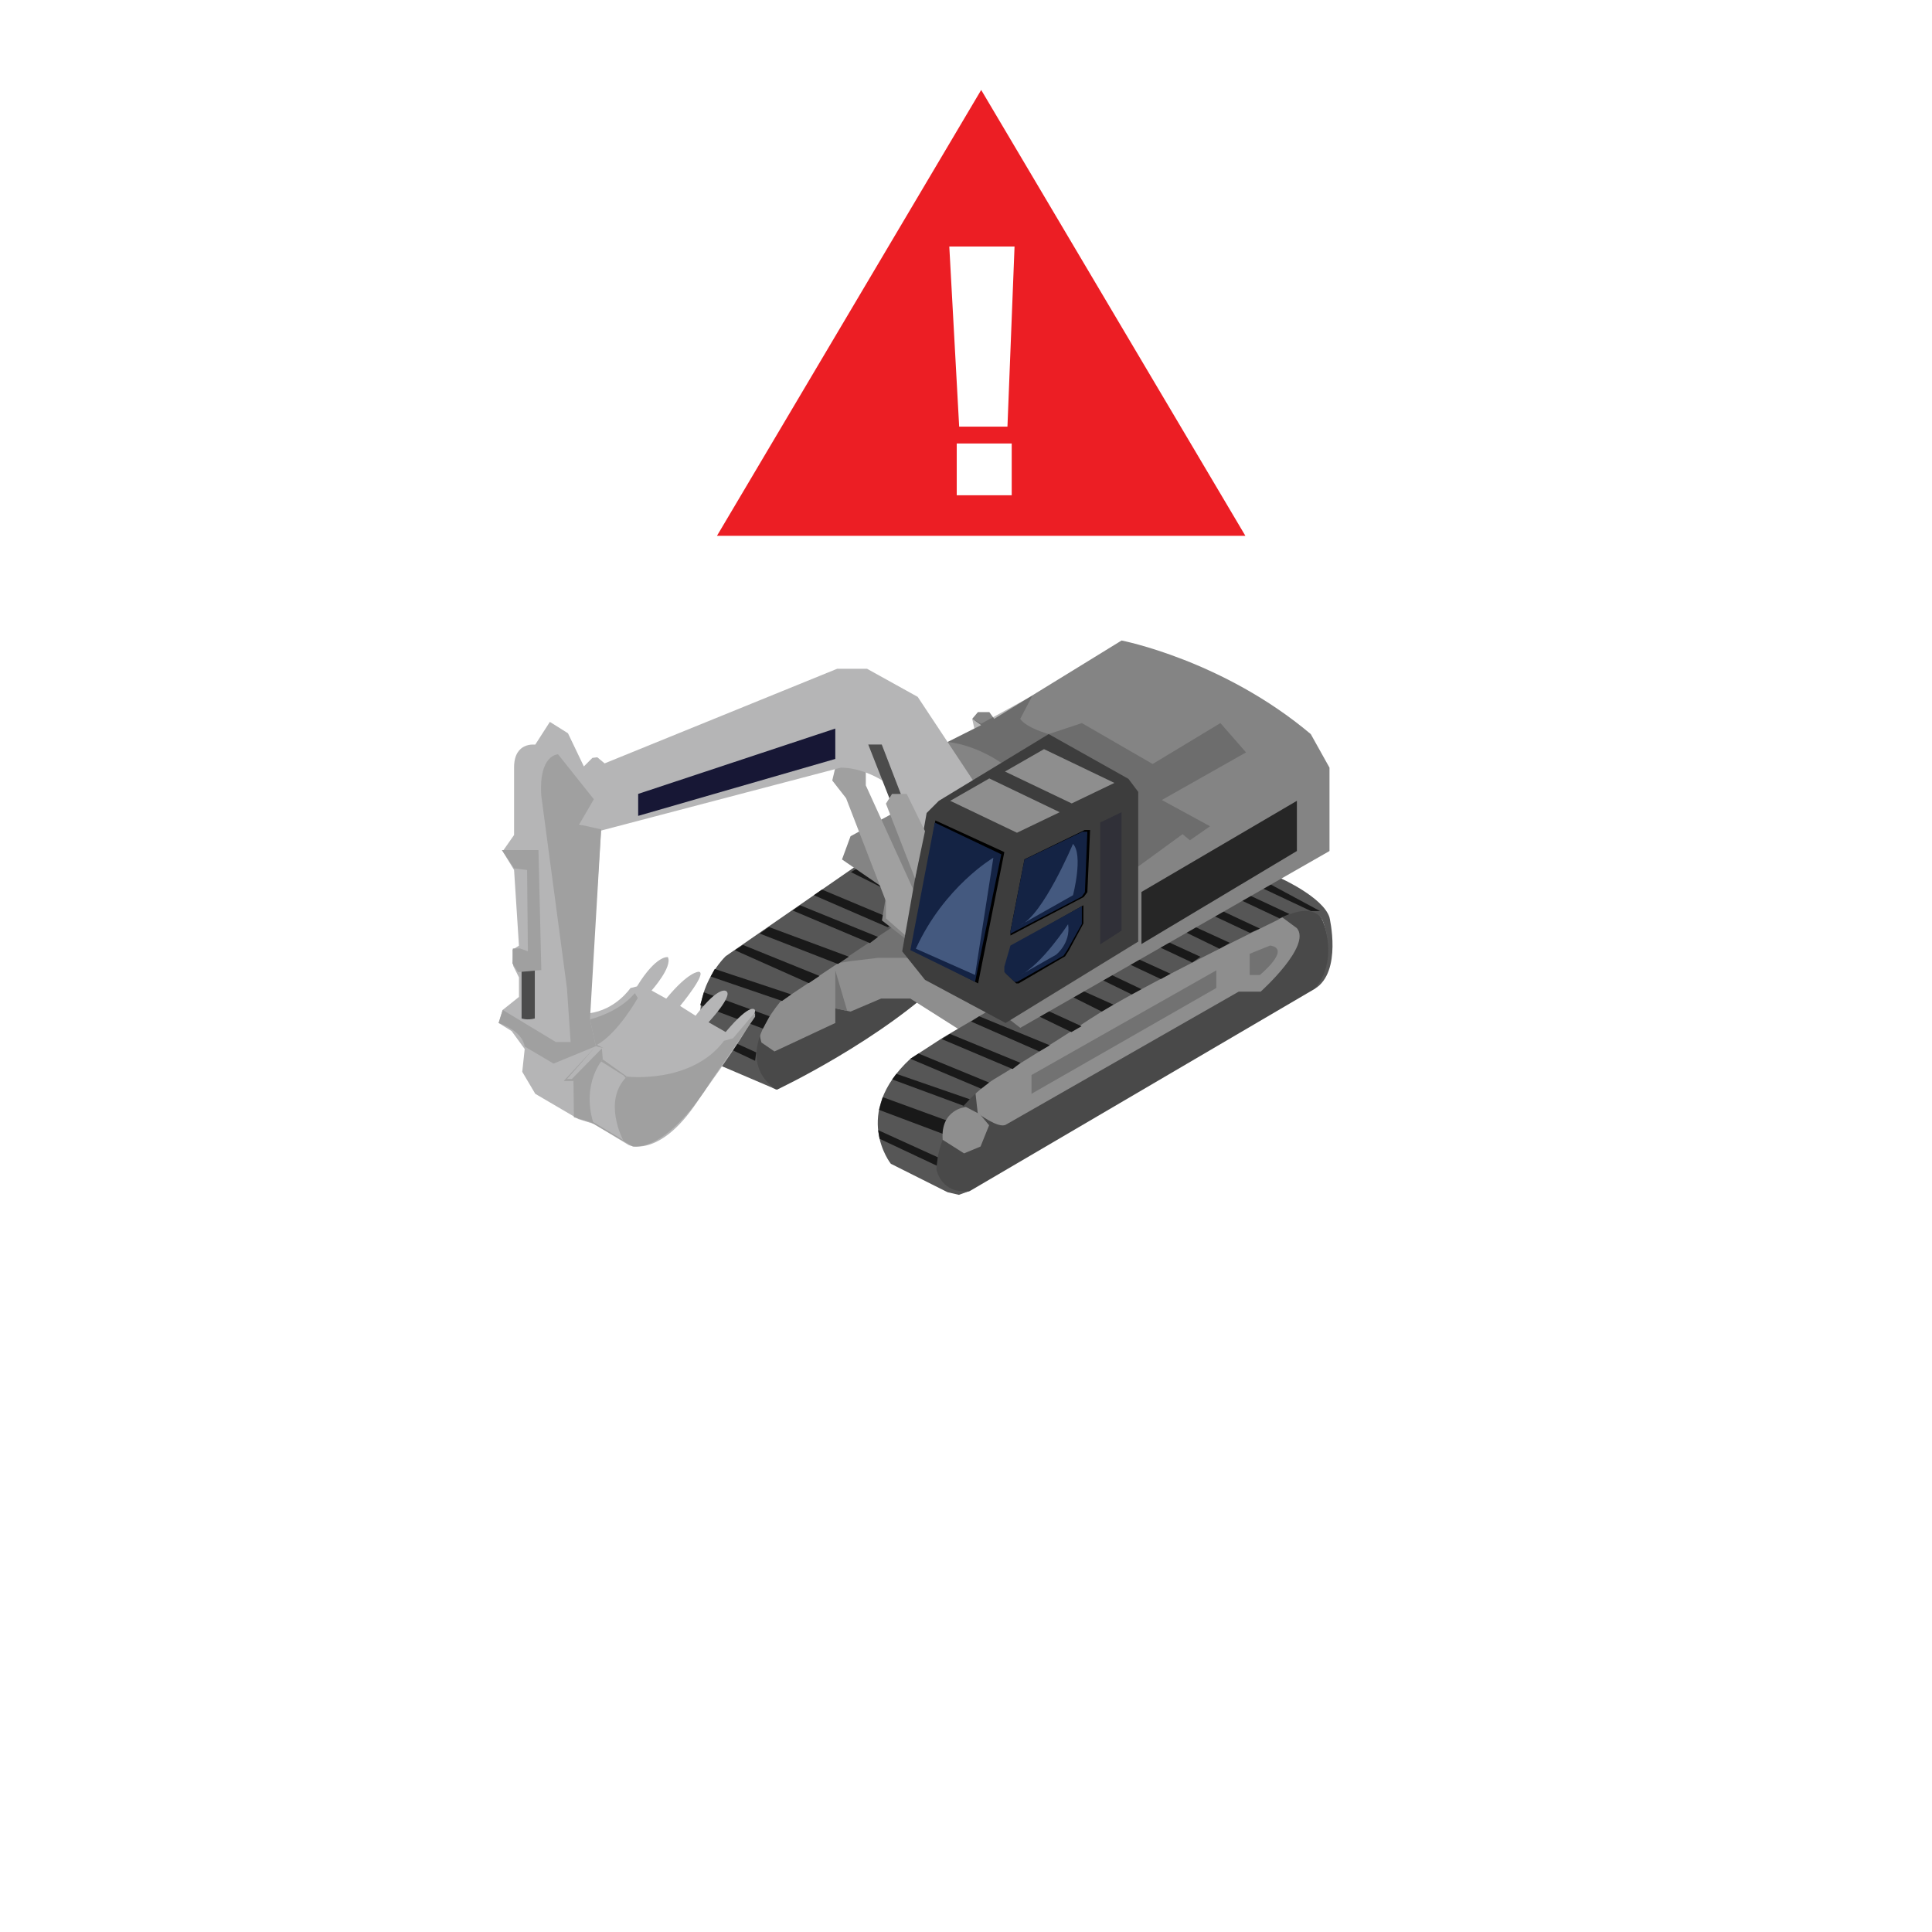 <?xml version="1.0" encoding="utf-8"?>
<!-- Generator: Adobe Illustrator 16.0.0, SVG Export Plug-In . SVG Version: 6.00 Build 0)  -->
<!DOCTYPE svg PUBLIC "-//W3C//DTD SVG 1.1//EN" "http://www.w3.org/Graphics/SVG/1.1/DTD/svg11.dtd">
<svg version="1.1" id="Layer_1" xmlns="http://www.w3.org/2000/svg" xmlns:xlink="http://www.w3.org/1999/xlink" x="0px" y="0px"
	 width="200px" height="200px" viewBox="0 0 200 200" enable-background="new 0 0 200 200" xml:space="preserve">
<path fill="#494949" d="M80.425,112.806c0,0,10.914-5.134,17.673-11.835l-4.699-7.161l-14.76,6.64l-1.331,7.554
	C77.308,108.004,78.403,112.135,80.425,112.806z"/>
<path fill="#727272" d="M94.556,99.451L85.395,100c0,0,0.633-2.486,0.758-2.528c0.125-0.042,4.929-1.852,4.929-1.852l2.317-0.169
	l1.159,1.601L94.556,99.451L94.556,99.451z"/>
<path fill="#8E8E8E" d="M78.824,107.921l1.349,0.925l6.298-2.946v-1.517l1.578,0.336l3.16-1.347h3.031l6.233,3.956l3.654-3.032
	l-9.313-5.137H90.87l-2.816,0.336l-3.833,0.592c0,0-4.211,3.368-4.464,3.368C79.503,103.455,78.15,105.729,78.824,107.921z"/>
<path fill="#565656" d="M80.425,112.806c0,0-4.969-2.527,0.338-9.098l12.636-8.424l-2.533-7.188L75.118,98.989
	c0,0-5.612,5.366-0.446,11.36L80.425,112.806z"/>
<path fill="#494949" d="M100.475,123.25l35.634-20.889c0,0,2.673-2.278,0.841-6.99c0,0-0.904-2.505-4.087-1.652l-31.989,18.159
	l-3.306,3.79l-1.181,2.971v1.832l0.886,2.149l0.823,0.634C98.096,123.25,99.835,123.625,100.475,123.25z"/>
<path fill="#8E8E8E" d="M104.127,116.427l24.104-13.773h2.274c0,0,5.288-4.738,3.749-6.571l-2.232-1.644l-31.084,16.933v1.392
	l0.277,2.477C101.213,115.234,103.357,116.869,104.127,116.427z"/>
<path fill="#565656" d="M102.917,111.712c0,0-5.728,3.455-5.98,9.351c0,0,0.506,2.693,3.538,2.188l-1.212,0.438l-1.167-0.269
	l-5.878-2.949c0,0-4.122-5.174,2.022-10.867l3.37-2.188l30.074-17.712l4.958,1.244c0,0,4.308,1.947,4.981,4.001
	c0,0,1.35,5.644-1.515,7.413c0,0,2.452-2.393,0.841-6.99c0,0-0.758-2.357-4.801-0.083c0,0-14.596,7.077-19.303,10.192
	S102.917,111.712,102.917,111.712z"/>
<polygon fill="#191919" points="103.914,103.455 110.911,106.84 111.962,106.234 104.773,102.941 "/>
<polygon fill="#191919" points="106.89,101.133 114.051,104.715 115.263,104 107.752,100.624 "/>
<polygon fill="#191919" points="109.806,99.348 117.156,102.941 118.163,102.396 110.664,98.839 "/>
<polygon fill="#191919" points="112.969,97.966 120.168,101.351 121.17,100.801 113.826,97.455 "/>
<polygon fill="#191919" points="116.219,96.258 123.421,99.645 124.266,99.041 117.079,95.749 "/>
<polygon fill="#191919" points="119.275,94.825 126.236,98.211 127.318,97.605 120.136,94.315 "/>
<polygon fill="#191919" points="122.186,93.184 129.388,96.569 130.422,96.127 123.044,92.672 "/>
<polygon fill="#191919" points="125.25,91.677 132.447,95.066 133.488,94.621 126.11,91.166 "/>
<polygon fill="#191919" points="128.787,91.054 135.717,94.315 136.653,94.315 129.648,90.542 "/>
<polygon fill="#191919" points="84.25,92.672 91.901,95.989 92.948,95.383 85.093,92.089 "/>
<polygon fill="#191919" points="88.089,90.28 95.25,93.862 96.466,93.151 88.951,89.769 "/>
<polygon fill="#191919" points="91.005,88.497 98.356,92.089 99.363,91.542 91.865,87.985 "/>
<polygon fill="#191919" points="94.167,87.114 101.367,90.498 102.37,89.946 95.028,86.603 "/>
<polygon fill="#191919" points="97.418,85.405 104.621,88.79 105.466,88.187 98.279,84.894 "/>
<polygon fill="#191919" points="100.475,83.97 107.437,87.356 108.519,86.752 101.336,83.458 "/>
<polygon fill="#191919" points="103.385,82.33 110.586,85.717 111.626,85.274 104.244,81.819 "/>
<polygon fill="#191919" points="106.449,80.824 113.652,84.209 114.688,83.768 107.309,80.313 "/>
<polygon fill="#191919" points="72.108,106.145 78.28,108.947 78.167,109.813 72.255,107.033 "/>
<polygon fill="#191919" points="72.486,104.043 78.978,106.48 79.663,105.205 72.868,102.725 "/>
<polygon fill="#191919" points="73.565,101.09 80.959,103.617 81.911,102.941 73.99,100.308 "/>
<polygon fill="#191919" points="76.074,98.365 83.718,101.773 84.837,101.03 76.914,97.821 "/>
<polygon fill="#191919" points="78.638,96.639 86.739,99.794 87.874,99.037 79.606,95.967 "/>
<polygon fill="#191919" points="82.047,94.252 90.053,97.629 90.892,96.99 82.827,93.714 "/>
<path fill="#848484" d="M87.164,88.97l0.885-2.406l4.592-2.485l5.457-7.267l3.473-1.747l-0.926-0.653l0.588-0.695h1.182l0.505,0.695
	l13.185-8.107c0,0,10.488,2.022,19.586,9.688l1.938,3.475v1.58v7.049l-32.011,18.306l-14.32-11.118l0.515-3.118L87.164,88.97z"/>
<path opacity="0.4" fill="#4C4C4C" enable-background="new    " d="M98.096,76.813c0,0,2.588,0.148,5.558,2.159l4.929-2.474
	l9.246,13.204l4.59-3.348l0.758,0.633l2.086-1.454l-4.992-2.717l8.719-4.929l-2.653-3.033l-7.013,4.233l-7.329-4.233l-3.433,1.139
	c0,0-2.316-0.633-2.948-1.58l1.264-2.402l-5.308,2.907l-0.926-0.505l0.219,1.009L98.096,76.813z"/>
<path fill="#A0A0A0" d="M89.628,79.824V81.3l5.182,11.372l-1.074,4.171l-2.022-1.769v-1.769l-4.128-10.675l-1.431-1.833l0.316-1.327
	C86.469,79.467,88.618,79.041,89.628,79.824z"/>
<path fill="#B5B5B6" d="M55.406,77.088l1.516-2.359l1.875,1.179l1.644,3.432l0.885-0.885l0.506-0.063l0.758,0.633l24.071-9.793
	h3.096L95,72.139l6.57,9.919l-6.254,7.644L92.093,81.3c0,0-2.337-1.833-5.055-1.833l-25.272,6.634l-4.043-1.769l-3.042-5.37
	L55.406,77.088z"/>
<path fill="#B5B5B6" d="M55.406,77.088c0,0-2.189-0.336-2.189,2.359v6.991l-1.179,1.684l1.179,1.937l0.505,7.835l-0.673,0.423
	L53.133,100l0.59,1.181v2.021l-1.684,1.347l-0.421,1.351l1.349,0.841l1.349,1.852l-0.253,2.361l1.349,2.279l4.458,2.613l1.602,0.506
	l3.623,2.191c0,0,3.371,1.517,7.497-5.137c0,0,5.897-8.004,5.56-8.846c0,0-0.337-0.928-3.033,2.274l-1.769-1.011
	c0,0,2.527-2.697,1.854-3.202c0,0-0.673-0.759-3.2,2.526l-1.602-1.01c0,0,2.865-3.455,1.937-3.539c0,0-1.011-0.086-3.37,2.78
	l-1.517-0.841c0,0,2.19-2.444,1.685-3.455c0,0-1.179-0.253-3.201,3.032l-0.673,0.17c0,0-1.516,2.271-4.296,2.61l1.264-19.038
	l-2.274-0.505l1.517-2.612l-3.454-4.381C58.016,78.36,57.175,77.162,55.406,77.088z"/>
<path fill="#A0A0A0" d="M61.071,105.528c0,0,2.969-0.695,4.644-2.717l0.305,0.501c0,0-2.022,3.621-4.211,4.844l-0.127,0.146
	l-2.988,3.392h0.505l3.106-3.165l0.095,1.139c0,0-2.189,2.392-1.011,6.473l3.117,1.875c0,0-2.174-4.043,0.386-6.57
	c0,0,6.69,0.8,10.061-3.708l0.926-0.253l1.896-2.232l0.393-0.379v0.379l-4.564,6.653c0,0-4.086,7.036-8.087,6.784l-4.381-2.531
	l-1.727-0.506l-0.042-3.747h-1.011l3.326-3.604L61.071,105.528z"/>
<path fill="#4C4C4C" d="M53.995,105.43c0,0,0.569,0.213,1.368,0v-5.643l-1.368,0.209V105.43z"/>
<polygon fill="#A0A0A0" points="55.741,87.998 51.951,87.998 53.214,89.892 54.563,90.06 54.647,98.483 53.847,98.188 
	53.089,98.188 53.046,99.747 53.637,100.632 56.037,100.422 "/>
<path fill="#A0A0A0" d="M57.771,78.086c0,0-2.03,0.013-1.734,4.309l2.654,19.915l0.38,5.559h-1.528l-5.505-3.32l-0.421,1.351
	c0,0,2.442,0.746,2.695,2.433l2.99,1.769l4.379-1.8l-0.608-2.776l1.158-19.672l-2.274-0.505l1.517-2.612L57.771,78.086z"/>
<polygon fill="#A0A0A0" points="64.609,111.372 62.229,109.88 62.397,109.666 64.89,111.443 64.743,111.602 "/>
<polygon fill="#A0A0A0" points="62.46,108.498 61.807,108.158 61.679,108.305 "/>
<polygon fill="#3D3D3D" points="93.396,98.483 95.924,84.165 97.188,82.901 108.561,75.993 116.816,80.626 117.828,81.973 
	117.828,97.474 104.096,105.899 95.756,101.434 "/>
<polygon fill="#171735" points="66.063,82.185 86.469,75.42 86.469,78.566 66.063,84.459 "/>
<polygon fill="#4C4C4C" points="89.881,77.073 92.639,84.08 93.734,83.438 91.28,77.073 "/>
<polygon fill="#A0A0A0" points="91.712,83.196 92.345,82.185 93.862,82.185 95.756,86.038 94.728,90.945 "/>
<polygon points="96.83,84.933 94.556,98.357 101.253,101.801 103.969,88.21 "/>
<polygon fill="#142344" points="96.767,85.152 94.24,98.357 100.938,101.643 103.653,88.438 "/>
<polygon points="106.055,88.953 104.602,96.384 104.602,96.843 112.183,92.861 112.563,92.356 112.846,85.927 112.277,85.927 "/>
<polygon fill="#142344" points="106.055,88.97 104.602,96.399 104.602,96.652 111.993,92.811 112.309,92.356 112.563,86.099 
	112.057,86.099 "/>
<polygon points="104.76,97.919 104.127,100.17 104.127,100.758 105.201,101.801 105.454,101.801 110.256,98.997 110.635,98.409 
	112.151,95.605 112.151,95.085 112.151,93.714 "/>
<polygon fill="#142344" points="104.602,97.883 103.969,100.063 103.969,100.632 105.043,101.643 105.297,101.643 110.098,98.926 
	110.477,98.357 111.993,95.642 111.993,95.136 111.993,93.81 "/>
<polygon fill="#303038" points="113.889,85.152 116.1,84.08 116.1,96.337 113.889,97.758 "/>
<polygon fill="#8E8E8E" points="98.368,82.901 105.276,86.204 109.699,84.08 102.412,80.584 "/>
<polygon fill="#8E8E8E" points="104.033,79.868 110.943,83.171 115.363,81.047 108.076,77.551 "/>
<polygon fill="#262626" points="118.163,92.334 118.163,97.727 134.254,88.096 134.254,82.901 "/>
<polygon fill="#727272" points="106.779,111.289 125.914,100.45 125.914,102.274 106.779,113.229 "/>
<path fill="#727272" d="M131.475,97.883l-2.107,0.853v2.191h1.055C130.422,100.928,133.749,98.203,131.475,97.883z"/>
<polygon fill="#727272" points="86.469,100.45 86.469,104.383 87.702,104.644 "/>
<polygon fill="#191919" points="90.999,114.895 97.82,117.457 98.5,116.174 91.381,113.576 "/>
<polygon fill="#191919" points="92.366,111.744 99.756,114.473 100.388,113.793 92.791,111.163 "/>
<polygon fill="#191919" points="94.24,109.604 101.568,112.703 102.391,112.067 95.079,109.059 "/>
<polygon fill="#191919" points="97.493,107.57 104.822,110.666 105.644,110.029 98.33,107.025 "/>
<polygon fill="#191919" points="100.526,105.75 107.586,108.846 108.676,108.209 101.363,105.205 "/>
<path fill="#44597F" d="M102.832,88.79c0,0-5.097,2.993-8.023,9.421l6.129,2.717L102.832,88.79z"/>
<path fill="#44597F" d="M111.077,87.356c0,0-3.128,7.425-5.434,8.391l5.434-3.075C111.077,92.672,112.161,88.527,111.077,87.356z"/>
<path fill="#44597F" d="M110.568,95.674c0,0-2.703,4.156-4.925,5.254l3.671-2.089C109.32,98.839,110.872,97.635,110.568,95.674z"/>
<path fill="#8E8E8E" d="M97.588,117.994l2.211,1.402l1.706-0.707l0.887-2.203l-0.95-1.138l-1.453-0.759
	C99.989,114.595,97.335,114.824,97.588,117.994z"/>
<polygon fill="#191919" points="90.908,116.995 97.079,119.799 96.969,120.668 91.056,117.888 "/>
<g>
	<path fill="#EC1E24" d="M101.572,9.312l-27.35,46.153h54.698L101.572,9.312z M105.025,25.52l-0.734,18.647h-4.998L98.271,25.52
		H105.025z M104.732,51.271h-5.69v-5.362h5.69V51.271z"/>
</g>
</svg>
